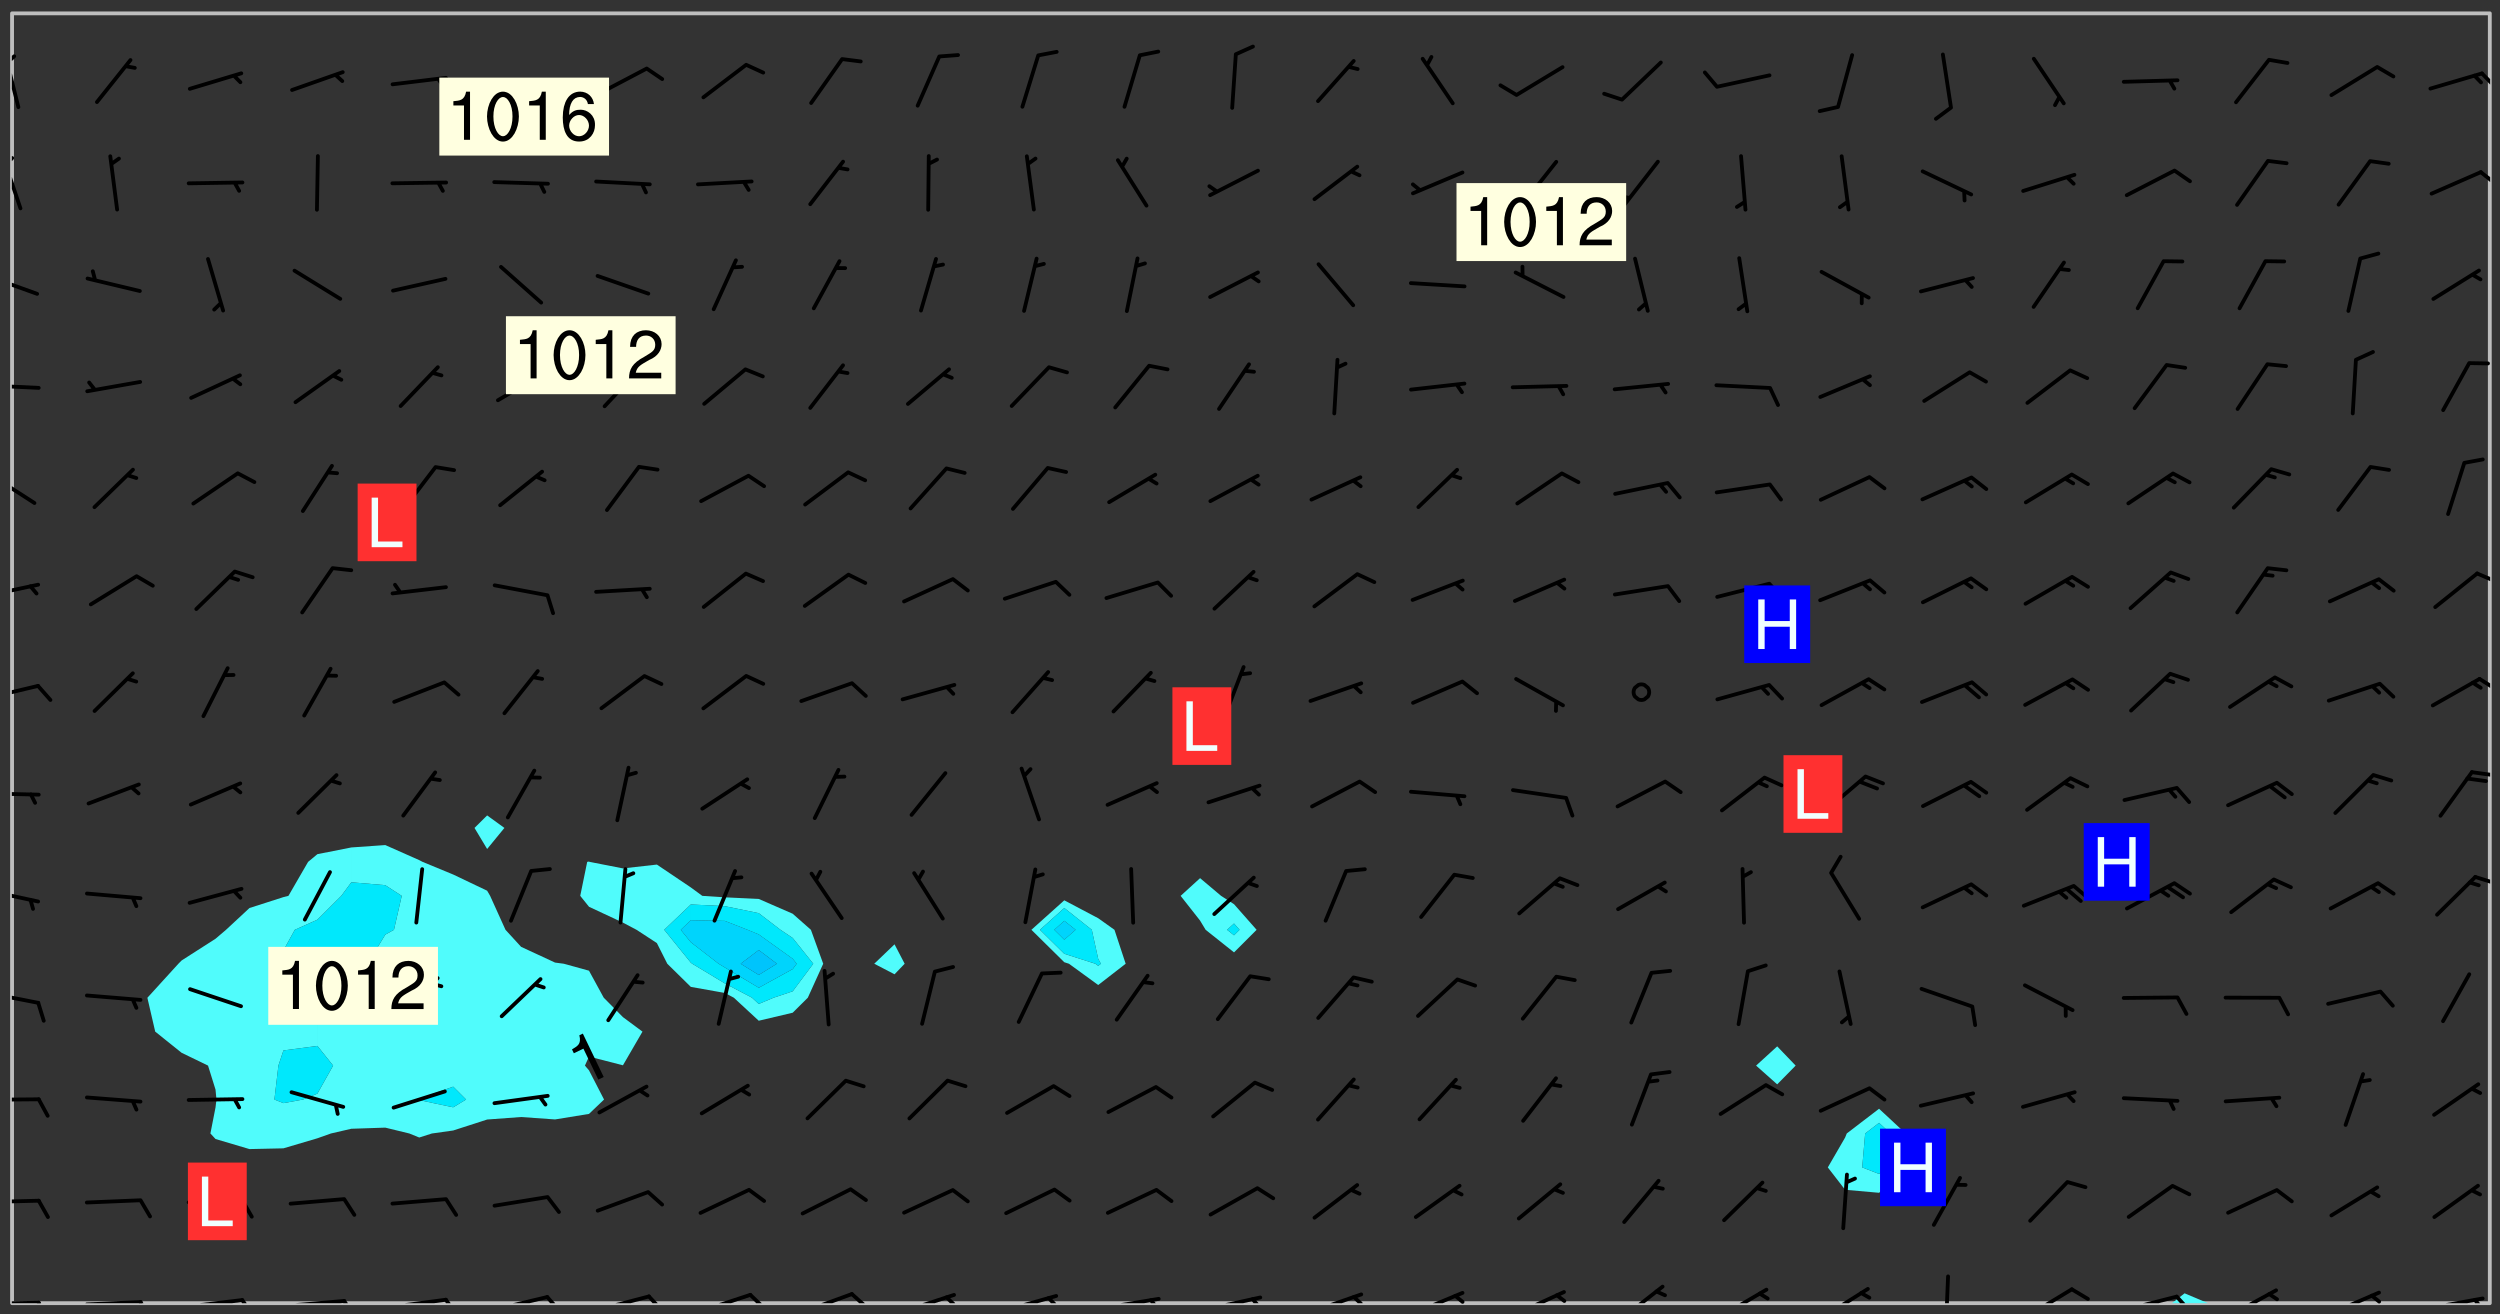 <svg xmlns="http://www.w3.org/2000/svg" role="img" xmlns:xlink="http://www.w3.org/1999/xlink" viewBox="142.45 309.95 326.84 171.84"><rect x="142.45" y="309.95" width="326.84" height="171.84" fill="#333333" stroke="none"/><defs><clipPath id="a"><path d="M144 311.672h1v168.656h-1zm0 0"/></clipPath><clipPath id="b"><path d="M144 311.672h324v168.656H144zm0 0"/></clipPath><clipPath id="c"><path d="M426 479h6v1.328h-6zm0 0"/></clipPath><clipPath id="d"><path d="M467 311.672h1v168.656h-1zm0 0"/></clipPath><clipPath id="e"><path d="M144 480h4v.328h-4zm0 0"/></clipPath><clipPath id="f"><path d="M147 480h2v.328h-2zm0 0"/></clipPath><clipPath id="g"><path d="M153 479h9v1.328h-9zm0 0"/></clipPath><clipPath id="h"><path d="M160 479h3v1.328h-3zm0 0"/></clipPath><clipPath id="i"><path d="M166 479h9v1.328h-9zm0 0"/></clipPath><clipPath id="j"><path d="M173 479h3v1.328h-3zm0 0"/></clipPath><clipPath id="k"><path d="M180 479h8v1.328h-8zm0 0"/></clipPath><clipPath id="l"><path d="M187 479h3v1.328h-3zm0 0"/></clipPath><clipPath id="m"><path d="M193 479h8v1.328h-8zm0 0"/></clipPath><clipPath id="n"><path d="M200 479h3v1.328h-3zm0 0"/></clipPath><clipPath id="o"><path d="M206 479h9v1.328h-9zm0 0"/></clipPath><clipPath id="p"><path d="M213 479h3v1.328h-3zm0 0"/></clipPath><clipPath id="q"><path d="M220 479h8v1.328h-8zm0 0"/></clipPath><clipPath id="r"><path d="M227 479h3v1.328h-3zm0 0"/></clipPath><clipPath id="s"><path d="M233 478h8v2.328h-8zm0 0"/></clipPath><clipPath id="t"><path d="M240 478h3v2.328h-3zm0 0"/></clipPath><clipPath id="u"><path d="M246 478h9v2.328h-9zm0 0"/></clipPath><clipPath id="v"><path d="M253 478h3v2.328h-3zm0 0"/></clipPath><clipPath id="w"><path d="M260 478h8v2.328h-8zm0 0"/></clipPath><clipPath id="x"><path d="M265 479h3v1.328h-3zm0 0"/></clipPath><clipPath id="y"><path d="M273 479h8v1.328h-8zm0 0"/></clipPath><clipPath id="z"><path d="M279 479h2v1.328h-2zm0 0"/></clipPath><clipPath id="A"><path d="M286 479h9v1.328h-9zm0 0"/></clipPath><clipPath id="B"><path d="M292 479h2v1.328h-2zm0 0"/></clipPath><clipPath id="C"><path d="M300 479h8v1.328h-8zm0 0"/></clipPath><clipPath id="D"><path d="M305 479h3v1.328h-3zm0 0"/></clipPath><clipPath id="E"><path d="M313 478h8v2.328h-8zm0 0"/></clipPath><clipPath id="F"><path d="M319 479h2v1.328h-2zm0 0"/></clipPath><clipPath id="G"><path d="M326 478h8v2.328h-8zm0 0"/></clipPath><clipPath id="H"><path d="M332 479h2v1.328h-2zm0 0"/></clipPath><clipPath id="I"><path d="M340 478h8v2.328h-8zm0 0"/></clipPath><clipPath id="J"><path d="M345 479h3v1.328h-3zm0 0"/></clipPath><clipPath id="K"><path d="M354 477h7v3.328h-7zm0 0"/></clipPath><clipPath id="L"><path d="M367 478h7v2.328h-7zm0 0"/></clipPath><clipPath id="M"><path d="M380 478h7v2.328h-7zm0 0"/></clipPath><clipPath id="N"><path d="M396 476h2v4.328h-2zm0 0"/></clipPath><clipPath id="O"><path d="M407 478h7v2.328h-7zm0 0"/></clipPath><clipPath id="P"><path d="M413 478h3v2.328h-3zm0 0"/></clipPath><clipPath id="Q"><path d="M419 479h9v1.328h-9zm0 0"/></clipPath><clipPath id="R"><path d="M426 479h3v1.328h-3zm0 0"/></clipPath><clipPath id="S"><path d="M433 478h8v2.328h-8zm0 0"/></clipPath><clipPath id="T"><path d="M438 478h3v2.328h-3zm0 0"/></clipPath><clipPath id="U"><path d="M446 478h8v2.328h-8zm0 0"/></clipPath><clipPath id="V"><path d="M452 479h2v1.328h-2zm0 0"/></clipPath><clipPath id="W"><path d="M459 479h9v1.328h-9zm0 0"/></clipPath><clipPath id="X"><path d="M465 479h3v1.328h-3zm0 0"/></clipPath><clipPath id="Y"><path d="M144 466h4v2h-4zm0 0"/></clipPath><clipPath id="Z"><path d="M144 453h4v1h-4zm0 0"/></clipPath><clipPath id="aa"><path d="M144 439h4v3h-4zm0 0"/></clipPath><clipPath id="ab"><path d="M144 426h4v3h-4zm0 0"/></clipPath><clipPath id="ac"><path d="M465 424h3v2h-3zm0 0"/></clipPath><clipPath id="ad"><path d="M144 413h4v2h-4zm0 0"/></clipPath><clipPath id="ae"><path d="M465 410h3v2h-3zm0 0"/></clipPath><clipPath id="af"><path d="M144 399h4v3h-4zm0 0"/></clipPath><clipPath id="ag"><path d="M466 398h2v3h-2zm0 0"/></clipPath><clipPath id="ah"><path d="M144 386h4v3h-4zm0 0"/></clipPath><clipPath id="ai"><path d="M466 384h2v3h-2zm0 0"/></clipPath><clipPath id="aj"><path d="M144 371h4v5h-4zm0 0"/></clipPath><clipPath id="ak"><path d="M144 360h4v1h-4zm0 0"/></clipPath><clipPath id="al"><path d="M144 345h4v4h-4zm0 0"/></clipPath><clipPath id="am"><path d="M144 330h2v8h-2zm0 0"/></clipPath><clipPath id="an"><path d="M144 330h1v2h-1zm0 0"/></clipPath><clipPath id="ao"><path d="M466 332h2v3h-2zm0 0"/></clipPath><clipPath id="ap"><path d="M144 316h2v9h-2zm0 0"/></clipPath><clipPath id="aq"><path d="M144 317h1v2h-1zm0 0"/></clipPath><clipPath id="ar"><path d="M466 319h2v3h-2zm0 0"/></clipPath><g id="as" clip-path="url(#clip1)"><path fill="#fff" fill-opacity="0" fill-rule="evenodd" d="M0 0h1000v1000H0zm0 0"/><path fill="#d3d3d3" fill-opacity="0" fill-rule="evenodd" d="M162.152 355.867l-.234.293.059.234.117.172.176.234.293.348.113.059.117-.172.059-.234.176-.176.465-.176h.699l.234.293.289.816.059.176.176.23.352.234.699.699.172.176.234.348.234.41.289.582.41.465.23.234.234.176.117.23.176.293.172 1.164v.234l.059.289.059.117.117.117.348.41.117.172.176.176.176.234.117.172.172.352.059.234.234.406.234-.059-.176.176-.059.93h-.582l-.234-.113-.348.113-.117.117-.059.293-.059.176-.117.172-.465.293-.059.234-.059.113v.645l.059.172v.41l.059.059v.406l.059.406.117.176.059.059.23.641-.059.293v.699l-.059.582v.234l-.059.23-.055.352v1.922l.055.117h.426l-.367.117-.023.352.891 1.168 1.742.539 1.34.359v.539l.09.809.535.715 1.52.27.891-.086.09 1.164.535.18 1.16-.18 2.055-.984 1.16-.363 1.879-.176 1.695-.18-.18.719-1.516.086-1.25.09-.805.27-1.074.809.27.719.535.898-.18.625-.266.809.266 1.078.625.898.805.18 1.25-.18-.266.723.098.504.055.293v.172l.059.293v.406l.176.117.352.117h.406l.293-.176.113-.117.059-.117.117-.23.059-.176.352-.465.23-.176.176-.059.176.059.059.176.117.988.055.469.059.172.117.234.176.059.816.059h.289l.117.234.059.406.059.352v1.105l.117.293.117.348.289.699.176.352.582.754.352.176.172.059.469.234.641.465.348.234.293.176.293.055.23.062.816.348.293.176.113.172.352.352.117.176.523.641v.289l.059.352v.348l.059.352.059.289.117.059.172.059h.176l.582.234.176.117.176.289.176.234.113.234.293.23.117.117v.41l.059.055.289.234.234.117.059.117.117.172.059.117.23.234.059.176.234.059.117.059-.117.113-.059.117v.117l-.117.293-.117.289v.582l.176.117.117.059.059.117.117.117.113.059.176.348.059.352.059.406v.176l-.059.176-.117.699v.172l.117.176.293.293h.406l.176.117.117.172.117.293v.234h-.527l-.23-.234h-.234l-.176.059-.059.699.059.348.117.176.176.41.117.23.289.469.176.055h.523l.234.059.758.641.059.293v.234l.059.059.23.348v.352l-.117.172v.293l.293.289.293.176.172.059.293.176.293.117.582.406.289.234.293.176.219.16.016.012.23.176.641.523.176.234.117.176.176.176.113.172v.641l.117.176.469.117.582.117.234.059.23.113.293.117.113.059.586.352.289.172.176.062.176.055.176.059.699.352.289.176.234.055.289.176.234.117.641.406.293.117.172.059.234.059.41.059.23.059.234.117.059.172-.41.176.469.059.059.293.113.234.176.055.234.059.176.059.406.117.641.234.117.172.059.234v.176l-.059.117-.059.406.234.234.117.059.348.117.641.23.176.117.289.117.176.176.234.465.582 1.105.176.176.348.176.176.117.352.117 1.047.523.234.059.465.113.293.059.465.176.758.582.234.234.348.465.176.176.289.234.816.699.293.176.289.289.293.176.293.289.695.641.176.176.293.234.289.234.469.289.641.582.348.234.234.293.348.348.352.465.934.992.348.406.117.176.234.059.113.117.645.176.23.113.234.059.293.176.23.117.934.699.406.406.234.176.406.176.234.117.816.348.348.234.234.117.293.289.23.117.758.352.352.172.23.059.293.117.234.059.871.176h.816l.469.23.172.059.875.699.465.117.293.059.176.059.23.059.469.059.348.059.352.059.406.059h.293l.172.059v.23l.176.176h.293l.348.059.352.059.699.117h.641l.465-.234.293-.176.172-.117.41-.172.289-.176.934-.465.469-.293.523-.293.465-.172.465-.176 1.051-.465.289-.117.41-.117.289-.117.527-.176 1.516-.699.582-.348.289-.059.293-.059.348-.117.875-.23.352-.117h.113l.234-.059.875-.234.234-.059h.812l.352-.059.816-.117.172-.059.352-.055.293-.059.23-.059.816-.176.176-.059h.348l.234-.059.465-.117.758-.172.234-.059h.348l.41-.117.289-.059 1.285-.059h.289l.41-.059.23-.059h.176l.875-.117h.406l.41-.117h.348l.352-.113.871-.059h1.75l1.047.289.41.117.289.117.352.117.289.117 1.051.172.289.059h.293l.293.059.172.059.41.059.172.059.117.059h.117l.117.059.352.059h.113l.41.066 1.922.395 1.926.395 1.52.449 1.695.719 2.145.805 1.605-.719 1.43-.805 1.16-1.078 1.25-.449 3.035-.719 1.875-.359 2.145-1.348 2.234-1.254 2.5-1.258 1.695-.449 1.785-.18 1.16-.27.625.539 1.34-.27.715-.988.984-1.344.445-.18.805-.359 1.875-.539 1.785-.449 1.25-.27 1.16-.09 1.699-.09 1.961-.27 1.25-.09h.539l.625-.09h.891l2.145-.18 2.41-.18 2.59-.09 1.695.18 1.609.09 1.43.359 1.16.719 1.875.988 1.16 1.527.266.715.629.09.355.898.535.539.535 1.527 1.074.359h.535l-.805.535.09 1.707.715 2.695.891.805.895.988.715 1.258 1.785.539 1.52-.18.355 1.344 1.609-.805.98-.539.27.27.316-.215.219-.145.801.449.449-.359h.355l.535-.27.539-.719.535-.27.625-.988 1.16.449.84.371 1.395.617 1.695-.18h1.605l1.785.09.18-1.707.535-1.344.805.27.492.848.402.406-.09.539v.359l.715.449.711-.27h1.43l.359.988.445 1.258.715 1.344 1.25.629 1.695.629.715-.18.18-.539.98-.09.449.359.086 1.258-.266.629-.535.18v.539l.715.984.266.539.984.988.801 1.078-.266.359-.09.898-.625 2.332-.355 2.066-.09 1.793-.18.719-.09.539v1.438l-.98 1.883-.359 1.707-.535.898-.805 1.168-.266.539 2.055 1.254.086.359-.355.539-.09-.18v.809l.09 1.438-.445.715-1.074.094-.266.715.535.898.805.719 1.16.809 1.34.27.445.359-.355.449-1.789-.09-1.25-.449-.715-.719-.625-.09-.176 3.59-.188 1.309h89.359V311.703h-55.27v49.082l.762.125 3.289.543 2.023 2.836v2.754l2.352.332 2.348.332h4.051l-1.379 4.16-2.023.707-2.023.703-.543.344-2.594 1.617-.188.117-2.023-2.078-.73-2.742-2.672-2.078-1.375-3.5-.066-.082-1.957-2.672 2.75-1.418v-49.082H294.422v91.414l.117.031.133.012.074.074.105.047.09.059.086.059.09.059.297.297.059.09.031.117.027.117.016.137-.031.117-.059.09-.059.086-.043.105-.047.102-.027.121v.145l.176.27.148.148.074.086.074.074.043.105.062.09.059.086.043.105.059.09.047.102.043.105.059.086.117.18.074.074.062.086.059.09.043.105.059.09.059.086.062.09.059.09.043.102.117.18.074.074.059.086.074.074.09.059.105.047h.148l.133-.016.133.016.102-.047.074-.074.047-.102-.016-.133v-.148l-.047-.105-.027-.117-.047-.102-.027-.121-.043-.102-.062-.09-.043-.102-.043-.105-.031-.117-.016-.133-.012-.137.086-.059.059-.086.121-.031.043.105.016.133v.117l.059.102.059.09.09.059.148.148.059.09.043.105-.012.102.086.059.105.047.086.059.09.059.074.074-.117.027-.105.047-.086.059-.074.074-.059.09-.062.086-.027.121-.047.102-.043.105-.031.117-.012.133-.016.133v.148l.027.117.047.105.043.102.059.09.074.074.09.059.074.074.09.059.059.09.043.105.047.102.117.031.133.016h.148l.117-.031.105.043.043.105.047.102.027.121L299.5 410l.027.117.031.121.027.117.105.043.102.047.133-.016.148.148.062.086.074.074.07.074.09.062.105.043.102.043.117.031.137.016.117-.031.074-.074.027-.117-.012-.133-.031-.121-.027-.117.043-.105h.117l.09.062.117.027h.148l.133.016h.148l.133.016.133-.016h.148l.133-.016.133-.012.137.012.117-.027.133-.016.191-.059-.059.176-.016.133-.027.121-.016.133-.059.086-.133.016-.105.047-.105.043-.117.031-.117.027-.266.031h-.148l-.133.016-.074.074.059.086.148.148.117.18.074.07.09.062.09.059.086.059.09.059.102.043.105.062.105.043.086.059.105.047.102.043.18.117.059.09-.043.102-.047.105.016.133.223.223.059.09.043.102.031.121.043.102.016.133.031.117.012.137.031.117.148.148.102.043.105.043.117.031.133.016.137.016h.117l.117-.031.09-.059.043-.105.047-.102.043-.105.031-.117.012-.133v-.148l-.012-.133-.016-.133-.031-.117-.043-.105-.047-.105-.043-.102-.043-.105-.016-.133.016-.133.027-.117.031-.117.027-.121.047-.102.09-.059.086-.062.074-.074.09-.059.223-.223.059-.086.074-.074.117-.18.059-.086v-.148l-.074-.074-.102-.047-.105-.043-.102-.043-.059-.09-.047-.105-.027-.117.09-.059.117-.031.102-.043.18-.117.148-.148.012-.133-.012-.105-.09-.059-.133.016h-.148l-.133.016-.133-.016-.121-.031-.086-.059-.074-.074-.059-.09-.062-.086-.117-.18-.059-.086.031-.121.086-.059.121-.031.059-.086v-.121l-.031-.117-.059-.09-.059-.086-.047-.105-.027-.117-.016-.133.059-.09.074-.074.09-.059.117-.18.074-.074.059-.086.148-.148.121-.031.133-.016.133.016.074.074.043.105.016.133-.031.117-.117.031-.133.012-.148.148-.043.105-.047.102-.027.121-.031.117v.148l.031.117.043.105.059.09.074.07.074.074.117.031.121.027.117-.027.133-.016h.117l.09.059.074.074.047.105.059.086.102.047.133.016.105.043.086.059-.012.105-.074.074-.18.117-.059.09-.09.059-.07.074-.074.074-.062.09-.027.117-.016.133.016.133-.016.133v.148l.016.133.027.117.031.121.074.074.09.059.086.059.09.059.117.031v.086l-.102.047-.09.059-.266.031-.117.027h-.148l-.105.043-.102.047-.059.09-.062.234-.012.133-.031.121-.016.133v.293l-.012.133.012.137.016.133.133.016.133.012.121.031.086.059.074.074.047.105.043.102.016.133v.445l-.016.133v.445l.031.266.027.117.016.133.031.117.086.211.031.266v.148l-.031.117-.027.117-.031.121-.027.117-.031.117-.031.121-.012.133-.016.133.09.059.117-.031.102.016.047.105-.031.266v.441l-.043.105-.047.105-.043.102-.043.105-.059.086-.031.121-.043.117-.031.117-.016.133.016.133.059.09.105.047.086.059.059.086-.012.137-.031.117-.043.102v.445l-.016.133v.148l-.031.117-.043.105-.027.117-.047.105-.043.102-.031.121-.027.117-.031.133-.031.117-.027.117-.043.105-.031.117-.031.121-.012.133-.016.133v.297l.027.117v.148l.047.398.027.117.059.09.121.031h.148l.133-.016.059.09v.117l-.059.09-.09.059-.102.043-.105.047-.09.059-.086.059-.137.016-.117-.031-.133-.016-.102.047-.062.086-.012.137-.016.133-.031.117-.027.117-.016.133-.031.121v.297l.016.133.031.117v.148l.012.133v.148l-.027.117-.047.102-.027.121-.031.117-.059.09-.074.074-.102.043-.105.047-.117.027-.121.031-.102-.047.059-.086.105-.047.027-.117.031-.117.027-.121.031-.117v-.148l.016-.133-.031-.117-.043-.105-.105.016-.074.074-.102.043-.09.062-.074.074-.043.102-.016.133-.031.117L304.25 426l-.031.117-.027.117-.031.121-.027.117-.031.117-.043.105-.09.059h-.09l-.117-.031-.031-.086.016-.137-.031-.117v-.148l-.012-.133v-.148l-.062-.234-.027-.121-.043-.102-.047-.105-.059-.086-.059-.09-.043-.105-.062-.086-.148-.148-.07-.074-.105-.047-.105-.043-.102-.043-.297-.297-.09-.074-.086-.059-.105-.043-.09-.062-.086-.059-.105-.043-.09-.059-.086-.062-.074-.07-.105-.047-.086-.059-.105-.043-.09-.062-.102-.043-.105-.043-.086-.059-.105-.047-.105-.043-.102-.047-.09-.059-.102-.043-.105-.043-.09-.062-.117-.027-.133-.016-.133.016H299.75l-.133.016-.117-.031-.09-.059-.074-.074-.09-.059-.102-.047h-.148l-.121-.027-.102-.043-.074-.074-.117-.18-.09-.059-.102-.043-.09-.062-.105-.043-.09-.059-.086-.059-.105-.047-.059-.086-.059-.09-.043-.105-.047-.102-.074-.074-.086-.059-.074-.074-.09-.059-.223-.223-.043-.105-.031-.266.105-.043h.145l.105.043.074.074.09.059.086.059.105.047.09.059.148.148.07.074.148.148.062.086.074.074.086.059.074.074.09.062.09.059.086.059.27.176.102.047.105.043.102.043.047-.074.059-.086.074-.074.07-.074.105.043.074.074.059.09.043.102.047.105.043.105.121.027.117-.027.074-.09.043-.105.059-.09.074-.074.105-.043.117-.027.133.012.09.059.148.148.059.09.043.105.047.102.043.105.043.102.105.047.105.043.133.016.086-.059.059-.09.074-.074.105-.043.117.027.105.047.102.043.105.043.102.047.18.117v.117l-.016.133.016.133.016.137.059.086.102.047.121.027.117.031h.148l.117-.031.059-.09.18-.117.059-.09.074-.074.059-.086.117-.18.18-.117.117.031.09.059.043.074-.016.133v.117l.09.059h.148l.133-.016.133-.012.266-.031.105-.043.117-.031.121-.027.074-.074.07-.074.062-.09-.016-.105-.047-.102-.102-.043-.105-.016-.117.027-.266.031h-.148l-.074-.074-.09-.059-.117-.031-.117-.027-.133-.016h-.148l-.133.016h-.297l-.105-.047-.148-.148-.043-.102-.059-.09.223-.223.086-.059.105-.043.117-.031.133-.016.133.016.137.016.102.043.133-.012.09-.062.102-.043.062-.09-.047-.102-.09-.059-.117-.031-.102-.043-.059-.09-.062-.09v-.117l.016-.133.105-.047.074-.07v-.121l-.09-.059-.031-.117.09-.059.074-.074.043-.105.059-.09.047-.102.016-.133v-.148l-.047-.105-.043-.102-.09-.059-.133-.016-.102-.043-.137-.016-.117-.031h-.445l-.133-.016-.133-.012-.133-.016-.117-.031h-.148l-.133-.016-.133-.012-.266-.031-.121-.043-.086-.059-.074-.074v-.148l.012-.133.105-.047.102-.043.133-.016h.152l.133-.016h.293l.121.031.102.043.09.059.234.062.121-.047.09-.059.102-.043.133-.016.105.043.102.047.133.012.121-.027h.145l.121-.031.117-.027.105-.047.074-.074.086-.059.148-.148.059-.086.047-.105.027-.117.016-.105-.102-.043-.09-.059-.117-.031-.105-.043-.09-.062-.074-.086-.074-.074-.102-.043-.105-.047-.102-.043-.059-.09-.047-.102-.086-.211-.062-.086-.059-.09-.074-.074-.086-.059h-.27l-.117.031-.09.059-.102.043-.133.016-.105-.016-.027-.117-.062-.09-.117-.031-.102-.043-.148-.148-.031-.117-.016-.105.074-.074.18-.117.117-.027.117-.031.137.016.102.043.105.043.102.047.105.043.117.031.133.016.117.027.133.016.105-.016.09-.059-.074-.074-.105-.043-.074-.074-.074-.09-.148-.148-.086-.059-.09-.059-.074-.074-.09-.059-.102-.047-.121-.027-.102-.047-.105-.043-.117-.031-.102-.043-.121-.031h-.148l-.117.031-.105.043-.086.062-.18.117-.086.059-.09.059-.105.047-.086.059-.105.043-.102.043-.105.047-.074.074-.059.09-.059.086-.047.105-.059.086-.074.074-.133-.012-.117-.031h-.117l-.074.074-.09.059-.074.074-.09.059-.086.059-.105.047-.102.043-.137.016-.102-.043-.148-.148-.105-.047h-.086l-.105.047-.102.043-.121.031-.117-.031-.074-.074v-.117l.031-.121.074-.07.059-.09.074-.074.117-.031.105-.043h.293l.133-.016.137-.016.102-.043.09-.059.102-.047.09-.059.133-.012.09.059.133.012.09-.059.086-.059.105-.043.09-.059.086-.062.09-.059.148-.148.059-.086.059-.09.105-.043.133-.016.117.027.121.031.059-.059.059-.09.031-.266.027-.117.105.012.133.016.102-.043.09-.059.059-.09.074-.074.059-.09.047-.102.012-.133-.012-.133-.047-.105-.148-.148-.059-.09-.059-.086-.043-.105v-.445l.016-.133v-.148l.012-.133-.059-.059-.09.059-.102-.043-.18-.117-.086-.059-.062-.09-.059-.09-.074-.074-.086-.059-.121.031-.102.012-.105.047-.086.059-.105.043-.148.148-.09.059-.086.059-.09.062-.105.043-.133.016v-.121l.105-.043.117-.031.074-.07.043-.105v-.148l-.027-.117-.148-.148-.133-.016h-.148l-.117.031-.105.043-.102.043-.09.062-.117.027-.074-.074.012-.133-.043-.102-.043-.105-.09-.059-.117.027-.121.031-.117.031-.102.043-.121.031-.102.043-.105.043-.09.059-.102.016v-.117l.016-.133-.059-.09-.074.043-.148.148-.059.09-.074.074-.047.105-.043.102-.074.074-.059.09-.074.074-.059.086-.074.074-.09.062-.074.07-.074.074-.102.016-.133.016-.105-.043v-.121l.148-.148.043-.102.059-.09.047-.102.043-.105.059-.09.031-.117.043-.102.031-.121.027-.117.047-.105.043-.102.043-.105.074-.07.09-.062.09-.059.102-.043h.297l.266-.031.105-.043-.074-.074-.117-.031-.105-.043-.09-.059-.102-.047-.09-.059-.102-.043-.105-.043-.09-.062-.086-.059-.105-.043-.102-.043-.121-.031-.117-.031-.102-.043L297.5 410.25l-.102-.043-.09-.059-.043-.105-.016-.133.102-.043.133-.016.137.016.133-.016.102-.043.059-.09.016-.105-.09-.059-.074-.074-.102-.043-.09-.059-.148-.148-.043-.105-.016-.133v-.293l-.059-.09-.09-.059-.074-.074-.043-.105-.031-.117-.059-.09-.074-.074-.117-.027-.074-.074-.09-.059-.09-.062-.086-.059-.074-.074-.059-.086-.047-.105-.086-.059-.148-.148-.195-.059-.133.016-.102.043-.074.074-.047.102-.043.105-.059.09-.059.086-.297.297-.09.059h-.086l-.062-.086-.043-.105.031-.117.059-.09.027-.117-.012-.133-.09-.062-.105.047-.117.027-.117.031-.27.176-.102.047-.117.027-.105.047-.09.059-.102.043-.059-.086-.047-.105.016-.133.047-.105.07-.074.074-.07.059-.09v-.148l-.043-.105h-.238l-.102.047-.031.117-.027.117-.031.121-.074.043-.133.016-.074-.047-.043-.102-.043-.105-.047-.102-.043-.105-.121.031-.102.043-.133.016-.117.031-.105.043-.09.059-.102.047-.121.027-.133.016-.102-.043-.059-.09-.047-.105-.043-.102-.043-.105v-.117l.059-.09.086-.059.18-.117.102-.047.105-.043.105-.059.102-.043.09-.062.102-.043.105-.059.102-.047.09-.059.105-.043.102-.043.09-.062.102-.043.137-.016.117.031.102.043.121.031.102.043.105.047.102.043.105.043.102.047.105.043.102.043.105.047.086.059.105.043.117.031.105.043.102.047.09.059.105.043.102.043.105.047.117.027.102.047.121.027h.148l.086-.059.016-.102.059-.09-.027-.117-.074-.074-.117-.18-.074-.074-.09-.074-.18-.117-.086-.059-.105-.043-.102-.047-.27-.176-.059-.09-.074-.074-.059-.09-.043-.102-.031-.117-.016-.137v-.562l-.012-.133-.016-.133-.031-.117-.016-.133-.012-.133-.031-.121-.223-.223-.059-.086-.016-.105.031-.117.133-.016v-91.414H172.992v1.453l-.059.234-.352 1.051-.172.523-.117.348-.176.41-.117.172-.234.293-.23.059h-.352l-.117.059-.23.406v.293l.117.176.23.23.117.234.641.758.293.465.176.234.23.352.234.348.641.816.176.465.172.41.117.695.176.469.117 1.398.059.465v.875l.117 1.047v4.781l-.059.465-.352 1.281-.176.523-.113.41-.352.93L172.934 336l-.234.582-.117.176-.172.348-.176.406-.352.816-.059.293-.113.293-.117.289-.059.176-.117.875-.059.406-.059.117-.059.176-.059.172-.23.527-.117.172v.234l-.117.234-.059.172-.176.586v.289l-.059.176v.293l-.059.113-.059.527v.172l-.055.234v2.621l-.176.816-.117.176-.176.234-.117.172-.113.234-.586.934-.23.289-.293.465-.176.234-.289.352-.352.699-.113.23-.176.41-.176.23-.406.527-.816.699-.293.172-.289.234-.176.117-.176.176-.523.406-.527.176-.172.176-.234.055-.641.176h-.758m12.211 31.023l-1.074.449.359.895 1.25-.715.445-.539-.98-.09"/><path fill="#d3d3d3" fill-opacity="0" fill-rule="evenodd" d="M201.508 416.598h-.895l.449.629.98.359.805-.09.445-.988-.176.09-.715-.355-.895.355m154.621 59.07l-.059-.523v-.293l.113-.293.059-.23.469-.469h.113l.117-.113.117-.059h.176l.234-.059h.348l.234.059.117.059.23.172.059.176.117.582v.293l-.117.176-.172.289-.176.176-.527.523-.23.234-.117.059h-.176l-.117-.059-.406-.293-.176-.117-.117-.059-.059-.113-.055-.117m6.641-10.957l-.059-.172v-1.109l.059-.172.176-.059.172-.059h.176l.234-.059.117.059.059.699-.059.172-.117.176-.117.059-.234.523-.113.059h-.234l-.059-.117m9.613-14.391l-.117-.176v-.699l.293-.875.117-.172.176-.352.113-.23.117-.293.352-.758.117-.23.172-.234h.176l.117-.059h.641l.117.059.234.234.172.113.352.293.117.117.113.176v.113l.117.059.117.117v.699l-.059.176v.23l-.059.176-.348 1.051-.117.23-.117.234-.117.059-.23.234-.641.289h-.875l-.41-.117-.641-.465"/><path fill="none" stroke="#bebebe" stroke-linecap="round" stroke-linejoin="round" stroke-miterlimit="10" stroke-width=".5" d="M467.957 311.695H144.027v168.625h323.93v-168.625"/><g clip-path="url(#a)"><path fill="#fff" fill-opacity="0" fill-rule="evenodd" d="M144 475.891v4.438h.004H144V311.672h.004H144v164.219"/></g><g clip-path="url(#b)"><path fill="#fff" fill-opacity="0" fill-rule="evenodd" d="M144.004 480.328V311.672h48.816v108.758l-4.438.312-4.438.879-1.215 1.008-2.57 4.441-.652.164-4.441 1.426L172 431.508l-1.371 1.168-4.438 2.844-.422.426-4.016 4.41-.031.027.031.168.988 4.27 3.449 2.766 3.457 1.676.98 3.141.121 1.297-.121 1.027-.668 3.41.668.723 4.438 1.316 4.441-.098 4.438-1.312 1.77-.629 2.668-.617 4.438-.148 3.145.766 1.297.527 1.652-.527 2.785-.391 4.438-1.434 4.438-.328 4.441.316 4.438-.723 1.969-1.879-1.969-3.816-.531-.621.531-1.18 4.438 1.141 2.555-4.402-2.555-1.895-2.512-2.543-1.926-3.527-3.293-.91-1.145-.152-4.441-2.059-2.039-2.227-2.008-4.438-.391-.672-4.438-2.117-3.996-1.652-.441-.23-4.441-1.969V311.672h13.316v104.883l-1.652 1.637 1.652 2.754 2.258-2.754-2.258-1.637V311.672h13.316v110.914l-.234.043-.91 4.441 1.145 1.426 4.438 2.074 1.781.938 2.656 1.734 1.363 2.703 3.074 3.023 4.441.793 1.18.621 3.258 3.012 4.438-1.047 1.98-1.965 2.012-4.438-1.609-4.438-2.383-2.102-4.438-1.934-4.438-.211-2.941-.191-1.5-1.102-4.438-2.988-4.438.5-4.355-.852-.082-.043V311.672h39.945v121.734l-2.652 2.539 2.652 1.379 1.324-1.379-1.324-2.539V311.672h22.191v115.98l-4.297 3.855 4.297 4.238.613.199 3.824 2.781 3.59-2.781-1.465-4.438-2.125-1.512-4.438-2.344V311.672h17.754V424.754l-2.543 2.316 2.543 3.234.727 1.203 3.711 2.953 2.953-2.953-2.953-3.348-1.691-1.09-2.746-2.316V311.672h75.449V446.746l-2.758 2.516 2.758 2.453 2.414-2.453-2.414-2.516V311.672h13.316v143.23l-4.223 3.234-.215.535-2.262 3.902 2.262 2.922 4.438.395 3.969-3.316-.492-4.438-3.477-3.234V311.672h79.887v168.656h-36.867l-3.074-1.297-1.656 1.297H144.004"/></g><path fill="#50fcfc" fill-rule="evenodd" d="M161.754 440.551l-.031-.168.031-.027 4.016-4.41.422-.426 4.438-2.844L172 431.508l3.066-2.848 4.441-1.426.652-.164 2.57-4.441 1.215-1.008 4.438-.879v4.555l-1.312 1.773-3.125 3.113-2.953 1.324-1.484 2.684-1.48 1.754 1.48 2.238 2.418 2.199 2.02 1.363v4.941l-4.438.59-.66 1.984-.523 4.438 1.184.469 2.559-.469 1.879-.777L186 449.262l-2.055-2.574v-4.941l1.031-1.363 3.406-2.031 2.117-2.406 2.32-3.805 1.137-.633 1.016-4.438-2.152-1.395-4.438-.379v-4.555l4.438-.312 4.441 1.969.441.23 3.996 1.652v27.734l-4.438 1.57-.59.113.59.078 4.438.938 1.688-1.016-1.688-1.684v-27.734l4.438 2.117.391.672 2.008 4.438 2.039 2.227 4.441 2.059 1.145.152 3.293.91 1.926 3.527 2.512 2.543 2.555 1.895-2.555 4.402-4.438-1.141-.531 1.18.531.621 1.969 3.816-1.969 1.879-4.438.723-4.441-.316-4.438.328-4.438 1.434-2.785.391-1.652.527-1.297-.527-3.145-.766-4.438.148-2.668.617-1.77.629-4.438 1.312-4.441.098-4.438-1.316-.668-.723.668-3.41.121-1.027-.121-1.297-.98-3.141-3.457-1.676-3.449-2.766-.988-4.27"/><path fill="#00e8fc" fill-rule="evenodd" d="M179.508 438.184l-1.48-2.238 1.48-1.754 1.484-2.684 2.953-1.324 3.125-3.113 1.312-1.773 4.438.379 2.152 1.395-1.016 4.438-1.137.633-2.32 3.805-2.117 2.406-3.406 2.031-1.031 1.363-2.02-1.363-2.418-2.199m0 15.984l-1.184-.469.523-4.438.66-1.984 4.438-.59L186 449.262l-2.055 3.66-1.879.777-2.559.469m17.754-.391l-.59-.078.59-.113 4.438-1.57 1.688 1.684-1.688 1.016-4.438-.938"/><path fill="#50fcfc" fill-rule="evenodd" d="M206.137 420.945l-1.652-2.754 1.652-1.637 2.258 1.637-2.258 2.754m13.316 7.551l-1.145-1.426.91-4.441.234-.043.082.043 4.355.852 4.438-.5 4.438 2.988v2.227l-3.477 3.312 3.477 4.297.184.141 4.258 2.566 3.551 1.871.887.82 1.953-.82 2.484-.832 2.691-3.605-2.691-3.371-1.594-1.066-2.844-2.176-4.438-.914-4.441-.223v-2.227l1.5 1.102 2.941.191 4.438.211 4.438 1.934 2.383 2.102 1.609 4.438-2.012 4.438-1.98 1.965-4.438 1.047-3.258-3.012-1.18-.621-4.441-.793-3.074-3.023-1.363-2.703-2.656-1.734-1.781-.938-4.438-2.074"/><path fill="#00e8fc" fill-rule="evenodd" d="M232.766 435.805l-3.477-4.297 3.477-3.312v2.059l-1.316 1.254 1.316 1.625 3.633 2.812.809.484 4.438 2.656 4.438-2.441.52-.699-.52-.652-4.438-3.18-1.465-.605-2.973-1.164-4.441-.09v-2.059l4.441.223 4.438.914 2.844 2.176 1.594 1.066 2.691 3.371-2.691 3.605-2.484.832-1.953.82-.887-.82-3.551-1.871-4.258-2.566-.184-.141"/><path fill="#00d4fc" fill-rule="evenodd" d="M232.766 433.133l-1.316-1.625 1.316-1.254 4.441.09 2.973 1.164 1.465.605v2.043l-2.367 1.789 2.367 1.465 2.375-1.465-2.375-1.789v-2.043l4.438 3.18.52.652-.52.699-4.438 2.441-4.438-2.656-.809-.484-3.633-2.812"/><path fill="#00c4fc" fill-rule="evenodd" d="M241.645 437.41l-2.367-1.465 2.367-1.789 2.375 1.789-2.375 1.465"/><path fill="#50fcfc" fill-rule="evenodd" d="M259.398 437.324l-2.652-1.379 2.652-2.539 1.324 2.539-1.324 1.379m22.191-1.578l-4.297-4.238 4.297-3.855v1.004l-3.176 2.852 3.176 3.133 4.062 1.305.375.273.352-.273-.352-.629-.84-3.809-3.598-2.852v-1.004l4.438 2.344 2.125 1.512 1.465 4.438-3.59 2.781-3.824-2.781-.613-.199"/><path fill="#00e8fc" fill-rule="evenodd" d="M281.59 434.641l-3.176-3.133 3.176-2.852v1.676l-1.309 1.176 1.309 1.293 1.48-1.293-1.48-1.176v-1.676l3.598 2.852.84 3.809.352.629-.352.273-.375-.273-4.062-1.305"/><path fill="#00d4fc" fill-rule="evenodd" d="M281.59 432.801l-1.309-1.293 1.309-1.176 1.48 1.176-1.48 1.293"/><path fill="#50fcfc" fill-rule="evenodd" d="M299.344 430.305l-2.543-3.234 2.543-2.316 2.746 2.316 1.691 1.09v2.523l-.91.824.91.723.723-.723-.723-.824v-2.523l2.953 3.348-2.953 2.953-3.711-2.953-.727-1.203"/><path fill="#00e8fc" fill-rule="evenodd" d="M303.781 432.23l-.91-.723.91-.824.723.824-.723.723"/><path fill="#50fcfc" fill-rule="evenodd" d="M374.793 451.715l-2.758-2.453 2.758-2.516 2.414 2.516-2.414 2.453m8.879 13.781l-2.262-2.922 2.262-3.902.215-.535 4.223-3.234v1.844l-1.816 1.391-.387 4.438 2.203.852 1.02-.852.477-4.438-1.496-1.391v-1.844l3.477 3.234.492 4.438-3.969 3.316-4.438-.395"/><path fill="#00e8fc" fill-rule="evenodd" d="M388.109 463.426l-2.203-.852.387-4.438 1.816-1.391 1.496 1.391-.477 4.438-1.02.852"/><g clip-path="url(#c)"><path fill="#50fcfc" fill-rule="evenodd" d="M426.398 480.328l1.656-1.297 3.074 1.297h-4.73"/></g><g clip-path="url(#d)"><path fill="#fff" fill-opacity="0" fill-rule="evenodd" d="M467.996 480.328H468V311.672h-.004H468v168.656h-.004"/></g><path fill="#fff" fill-opacity="0" fill-rule="evenodd" d="M218.559 454.141l5.266-2.531-4.316-8.977-5.266 2.531 4.316 8.977"/><path fill-rule="evenodd" d="M218.191 445.297l.457-.219 2.73 5.672-.711.34-1.945-4.043-1.25.602-.242-.504.477-.301.203-.156.168-.18.121-.215.066-.266v-.328l-.074-.402"/><g clip-path="url(#e)"><path fill="none" stroke="#000" stroke-linecap="round" stroke-linejoin="round" stroke-miterlimit="10" stroke-width=".5" d="M147.512 480.262l-7.023.133"/></g><g clip-path="url(#f)"><path fill="none" stroke="#000" stroke-linecap="round" stroke-linejoin="round" stroke-miterlimit="10" stroke-width=".5" d="M147.512 480.262l1.191 2.145"/></g><g clip-path="url(#g)"><path fill="none" stroke="#000" stroke-linecap="round" stroke-linejoin="round" stroke-miterlimit="10" stroke-width=".5" d="M160.824 480.176l-7.02.305"/></g><g clip-path="url(#h)"><path fill="none" stroke="#000" stroke-linecap="round" stroke-linejoin="round" stroke-miterlimit="10" stroke-width=".5" d="M160.824 480.176l1.246 2.113"/></g><g clip-path="url(#i)"><path fill="none" stroke="#000" stroke-linecap="round" stroke-linejoin="round" stroke-miterlimit="10" stroke-width=".5" d="M174.117 479.914l-6.977.832"/></g><g clip-path="url(#j)"><path fill="none" stroke="#000" stroke-linecap="round" stroke-linejoin="round" stroke-miterlimit="10" stroke-width=".5" d="M174.117 479.914l1.402 2.016"/></g><g clip-path="url(#k)"><path fill="none" stroke="#000" stroke-linecap="round" stroke-linejoin="round" stroke-miterlimit="10" stroke-width=".5" d="M187.445 480.031l-7 .598"/></g><g clip-path="url(#l)"><path fill="none" stroke="#000" stroke-linecap="round" stroke-linejoin="round" stroke-miterlimit="10" stroke-width=".5" d="M187.445 480.031l1.332 2.059"/></g><g clip-path="url(#m)"><path fill="none" stroke="#000" stroke-linecap="round" stroke-linejoin="round" stroke-miterlimit="10" stroke-width=".5" d="M200.742 479.871l-6.965.914"/></g><g clip-path="url(#n)"><path fill="none" stroke="#000" stroke-linecap="round" stroke-linejoin="round" stroke-miterlimit="10" stroke-width=".5" d="M200.742 479.871l1.426 2"/></g><g clip-path="url(#o)"><path fill="none" stroke="#000" stroke-linecap="round" stroke-linejoin="round" stroke-miterlimit="10" stroke-width=".5" d="M213.996 479.52l-6.84 1.617"/></g><g clip-path="url(#p)"><path fill="none" stroke="#000" stroke-linecap="round" stroke-linejoin="round" stroke-miterlimit="10" stroke-width=".5" d="M213.996 479.52l1.617 1.844"/></g><g clip-path="url(#q)"><path fill="none" stroke="#000" stroke-linecap="round" stroke-linejoin="round" stroke-miterlimit="10" stroke-width=".5" d="M227.289 479.441l-6.797 1.773"/></g><g clip-path="url(#r)"><path fill="none" stroke="#000" stroke-linecap="round" stroke-linejoin="round" stroke-miterlimit="10" stroke-width=".5" d="M227.289 479.441l1.664 1.805"/></g><g clip-path="url(#s)"><path fill="none" stroke="#000" stroke-linecap="round" stroke-linejoin="round" stroke-miterlimit="10" stroke-width=".5" d="M240.543 479.234l-6.676 2.191"/></g><g clip-path="url(#t)"><path fill="none" stroke="#000" stroke-linecap="round" stroke-linejoin="round" stroke-miterlimit="10" stroke-width=".5" d="M240.543 479.234l1.77 1.699"/></g><g clip-path="url(#u)"><path fill="none" stroke="#000" stroke-linecap="round" stroke-linejoin="round" stroke-miterlimit="10" stroke-width=".5" d="M253.82 479.129l-6.602 2.402"/></g><g clip-path="url(#v)"><path fill="none" stroke="#000" stroke-linecap="round" stroke-linejoin="round" stroke-miterlimit="10" stroke-width=".5" d="M253.82 479.129l1.824 1.641"/></g><g clip-path="url(#w)"><path fill="none" stroke="#000" stroke-linecap="round" stroke-linejoin="round" stroke-miterlimit="10" stroke-width=".5" d="M267.176 479.242l-6.68 2.176"/></g><g clip-path="url(#x)"><path fill="none" stroke="#000" stroke-linecap="round" stroke-linejoin="round" stroke-miterlimit="10" stroke-width=".5" d="M266.203 479.559l.883.852"/></g><g clip-path="url(#y)"><path fill="none" stroke="#000" stroke-linecap="round" stroke-linejoin="round" stroke-miterlimit="10" stroke-width=".5" d="M280.531 479.379l-6.762 1.902"/></g><g clip-path="url(#z)"><path fill="none" stroke="#000" stroke-linecap="round" stroke-linejoin="round" stroke-miterlimit="10" stroke-width=".5" d="M279.551 479.656l.848.887"/></g><g clip-path="url(#A)"><path fill="none" stroke="#000" stroke-linecap="round" stroke-linejoin="round" stroke-miterlimit="10" stroke-width=".5" d="M293.934 479.758L287 480.898"/></g><g clip-path="url(#B)"><path fill="none" stroke="#000" stroke-linecap="round" stroke-linejoin="round" stroke-miterlimit="10" stroke-width=".5" d="M292.926 479.926l.742.977"/></g><g clip-path="url(#C)"><path fill="none" stroke="#000" stroke-linecap="round" stroke-linejoin="round" stroke-miterlimit="10" stroke-width=".5" d="M307.211 479.578l-6.863 1.504"/></g><g clip-path="url(#D)"><path fill="none" stroke="#000" stroke-linecap="round" stroke-linejoin="round" stroke-miterlimit="10" stroke-width=".5" d="M306.215 479.797l.793.934"/></g><g clip-path="url(#E)"><path fill="none" stroke="#000" stroke-linecap="round" stroke-linejoin="round" stroke-miterlimit="10" stroke-width=".5" d="M320.414 479.176l-6.637 2.305"/></g><g clip-path="url(#F)"><path fill="none" stroke="#000" stroke-linecap="round" stroke-linejoin="round" stroke-miterlimit="10" stroke-width=".5" d="M319.449 479.512l.898.836"/></g><g clip-path="url(#G)"><path fill="none" stroke="#000" stroke-linecap="round" stroke-linejoin="round" stroke-miterlimit="10" stroke-width=".5" d="M333.652 478.977l-6.484 2.703"/></g><g clip-path="url(#H)"><path fill="none" stroke="#000" stroke-linecap="round" stroke-linejoin="round" stroke-miterlimit="10" stroke-width=".5" d="M332.711 479.371l.949.777"/></g><g clip-path="url(#I)"><path fill="none" stroke="#000" stroke-linecap="round" stroke-linejoin="round" stroke-miterlimit="10" stroke-width=".5" d="M346.918 478.863l-6.387 2.93"/></g><g clip-path="url(#J)"><path fill="none" stroke="#000" stroke-linecap="round" stroke-linejoin="round" stroke-miterlimit="10" stroke-width=".5" d="M345.992 479.289l.973.746"/></g><g clip-path="url(#K)"><path fill="none" stroke="#000" stroke-linecap="round" stroke-linejoin="round" stroke-miterlimit="10" stroke-width=".5" d="M359.809 478.16l-5.535 4.336"/></g><path fill="none" stroke="#000" stroke-linecap="round" stroke-linejoin="round" stroke-miterlimit="10" stroke-width=".5" d="M359.004 478.793l1.121.496"/><g clip-path="url(#L)"><path fill="none" stroke="#000" stroke-linecap="round" stroke-linejoin="round" stroke-miterlimit="10" stroke-width=".5" d="M373.387 478.555l-6.062 3.547"/></g><path fill="none" stroke="#000" stroke-linecap="round" stroke-linejoin="round" stroke-miterlimit="10" stroke-width=".5" d="M372.508 479.07l1.043.645"/><g clip-path="url(#M)"><path fill="none" stroke="#000" stroke-linecap="round" stroke-linejoin="round" stroke-miterlimit="10" stroke-width=".5" d="M386.645 478.457l-5.945 3.746"/></g><path fill="none" stroke="#000" stroke-linecap="round" stroke-linejoin="round" stroke-miterlimit="10" stroke-width=".5" d="M385.777 479l1.066.609"/><g clip-path="url(#N)"><path fill="none" stroke="#000" stroke-linecap="round" stroke-linejoin="round" stroke-miterlimit="10" stroke-width=".5" d="M397.133 476.82l-.293 7.02"/></g><g clip-path="url(#O)"><path fill="none" stroke="#000" stroke-linecap="round" stroke-linejoin="round" stroke-miterlimit="10" stroke-width=".5" d="M413.309 478.508l-6.012 3.641"/></g><g clip-path="url(#P)"><path fill="none" stroke="#000" stroke-linecap="round" stroke-linejoin="round" stroke-miterlimit="10" stroke-width=".5" d="M413.309 478.508l2.105 1.258"/></g><g clip-path="url(#Q)"><path fill="none" stroke="#000" stroke-linecap="round" stroke-linejoin="round" stroke-miterlimit="10" stroke-width=".5" d="M427.023 479.465l-6.812 1.727"/></g><g clip-path="url(#R)"><path fill="none" stroke="#000" stroke-linecap="round" stroke-linejoin="round" stroke-miterlimit="10" stroke-width=".5" d="M427.023 479.465l1.648 1.816"/></g><g clip-path="url(#S)"><path fill="none" stroke="#000" stroke-linecap="round" stroke-linejoin="round" stroke-miterlimit="10" stroke-width=".5" d="M440.016 478.641l-6.168 3.375"/></g><g clip-path="url(#T)"><path fill="none" stroke="#000" stroke-linecap="round" stroke-linejoin="round" stroke-miterlimit="10" stroke-width=".5" d="M439.117 479.133l1.023.676"/></g><g clip-path="url(#U)"><path fill="none" stroke="#000" stroke-linecap="round" stroke-linejoin="round" stroke-miterlimit="10" stroke-width=".5" d="M453.473 478.941l-6.453 2.773"/></g><g clip-path="url(#V)"><path fill="none" stroke="#000" stroke-linecap="round" stroke-linejoin="round" stroke-miterlimit="10" stroke-width=".5" d="M452.535 479.344l.957.77"/></g><g clip-path="url(#W)"><path fill="none" stroke="#000" stroke-linecap="round" stroke-linejoin="round" stroke-miterlimit="10" stroke-width=".5" d="M467.02 479.707l-6.914 1.246"/></g><g clip-path="url(#X)"><path fill="none" stroke="#000" stroke-linecap="round" stroke-linejoin="round" stroke-miterlimit="10" stroke-width=".5" d="M466.012 479.887l.762.965"/></g><g clip-path="url(#Y)"><path fill="none" stroke="#000" stroke-linecap="round" stroke-linejoin="round" stroke-miterlimit="10" stroke-width=".5" d="M147.512 466.926l-7.023.176"/></g><path fill="none" stroke="#000" stroke-linecap="round" stroke-linejoin="round" stroke-miterlimit="10" stroke-width=".5" d="M147.512 466.926l1.207 2.137m12.105-2.195l-7.02.293m7.02-.293l1.242 2.113m12.074-2.09l-7.023.246m7.023-.246l1.227 2.125m12.078-2.301l-7 .598m7-.598l1.332 2.062m11.984-2.055l-7.004.582m7.004-.582l1.328 2.062m11.953-2.336l-6.938 1.129m6.938-1.129l1.484 1.953m11.66-2.605l-6.594 2.434m6.594-2.434l1.828 1.633m11.363-1.926l-6.344 3.02m6.344-3.02l1.969 1.457m11.309-1.531l-6.273 3.168m6.273-3.168l2.004 1.414m11.363-1.309l-6.375 2.957m6.375-2.957l1.957 1.48m11.328-1.543l-6.316 3.082m6.316-3.082l1.984 1.441m11.348-1.402l-6.352 3.004m6.352-3.004l1.969 1.465m11.23-1.688l-6.121 3.449m6.121-3.449l2.07 1.32m10.977-1.73l-5.582 4.27m4.77-3.648l1.117.512m13.078-1.043l-5.715 4.09m4.883-3.496l1.098.547m12.902-1.332l-5.422 4.473m4.633-3.82l1.133.469m12.512-1.582l-4.504 5.395m3.848-4.609l1.203.25m13.027-.797l-5.02 4.918m4.289-4.203l1.168.371m10.609-2.133l-.484 7.012m.414-5.992l1.121-.5m13.734-.082l-3.426 6.137m2.926-5.242l1.227.023m13.312-.383l-4.871 5.066m4.871-5.066l2.359.672m11.387-.168l-5.734 4.059m5.734-4.059l2.191 1.102m11.441-.555l-6.371 2.965m6.371-2.965l1.957 1.477m11.168-1.828l-5.992 3.668m5.121-3.137l1.059.625m12.984-1.371l-5.707 4.098m4.879-3.504l1.098.547"/><g clip-path="url(#Z)"><path fill="none" stroke="#000" stroke-linecap="round" stroke-linejoin="round" stroke-miterlimit="10" stroke-width=".5" d="M147.512 453.668l-7.023.062"/></g><path fill="none" stroke="#000" stroke-linecap="round" stroke-linejoin="round" stroke-miterlimit="10" stroke-width=".5" d="M147.512 453.668l1.172 2.156m12.133-1.855l-7.004-.543m5.984.465l.492 1.125m13.855-1.375l-7.027.117m6.004-.102l.594 1.074m13.609-.074l-6.762-1.914m5.781 1.633l.258 1.199m14.008-2.934l-6.699 2.117m20.145-1.539l-6.961.957m5.949-.816l.719.996m13.211-2.348l-6.164 3.383m5.266-2.891l1.027.672m13.117-1.281l-6.027 3.617m5.148-3.09l1.055.633m12.633-1.816l-5.012 4.926m5.012-4.926l2.34.738m10.965-.746l-4.992 4.945m4.992-4.945l2.344.73m11.52-.016l-6.09 3.512m6.09-3.512l2.078 1.305m11.301-1.184l-6.219 3.273m6.219-3.273l2.027 1.379m10.91-1.953l-5.461 4.422m5.461-4.422l2.258.957m10.668-1.367l-4.68 5.242m3.996-4.48l1.191.293m12.844-1.02l-4.758 5.172m4.066-4.422l1.188.309m12.59-1.254l-4.297 5.562m3.672-4.754l1.207.207m11.832-1.52l-2.496 6.57m2.496-6.57l2.434-.309m-2.797 1.266l1.219-.156m14.176.594l-5.926 3.777m5.926-3.777l2.133 1.211m11.406-.793l-6.379 2.945m6.379-2.945l1.957 1.48m11.59-.816l-6.84 1.617m5.844-1.383l.809.922m13.465-1.305l-6.762 1.914m5.777-1.637l.848.887m13.578-.031l-7.02-.352m6 .301l.52 1.109m13.812-1.473l-7.012.477m5.992-.406l.648 1.039m11.324-4.195l-2.285 6.645m1.949-5.676l1.215-.195m14.184.551l-5.781 3.996m4.938-3.414l1.09.566"/><g clip-path="url(#aa)"><path fill="none" stroke="#000" stroke-linecap="round" stroke-linejoin="round" stroke-miterlimit="10" stroke-width=".5" d="M147.449 441.055l-6.898-1.34"/></g><path fill="none" stroke="#000" stroke-linecap="round" stroke-linejoin="round" stroke-miterlimit="10" stroke-width=".5" d="M147.449 441.055l.719 2.344m12.648-2.727l-7.004-.578m5.984.496l.484 1.125m13.68-.215l-6.664-2.23m20.156 1.289l-7.016-.352m19.23-2.383l-4.816 5.117m4.117-4.371l1.184.32m12.961-.938l-5.074 4.859m4.336-4.152l1.164.387m12.27-1.605l-3.836 5.887m3.277-5.031l1.223.109m11.531-1.445l-1.598 6.844m1.363-5.848l1.188-.316m11.293-.762l.539 7.008m-.461-5.988l1.039-.656m13.305-.27L263 443.797m1.672-6.824l2.379-.605m11.617.848l-3.035 6.34m3.035-6.34l2.449-.105m11.371.402l-4.043 5.746m3.453-4.91l1.219.152m12.781-.918l-4.238 5.605m4.238-5.605l2.426.387m11.078-.234l-4.613 5.297m4.613-5.297l2.391.555m-3.062.215l1.195.277m13.062-.785l-5.156 4.773m5.156-4.773l2.316.805m10.613-1.164l-4.383 5.492m4.383-5.492l2.41.449m10.035-.957l-2.645 6.508m2.645-6.508l2.441-.254m10.16.047l-1.219 6.922m1.219-6.922l2.336-.758m11.105 7.656l-1.469-6.871m1.254 5.871l-.938.789m17.051-2.07l-6.637-2.312m6.637 2.312l.375 2.426m12.738-1.957l-6.234-3.246m5.328 2.773l.012 1.227m14.605-2.414l-7.027.07m7.027-.07l1.176 2.156m12.141-2.113l-7.027-.016m7.027.016l1.148 2.168m12.074-2.977l-6.844 1.602m6.844-1.602l1.613 1.848m9.996-4.113l-3.43 6.133"/><g clip-path="url(#ab)"><path fill="none" stroke="#000" stroke-linecap="round" stroke-linejoin="round" stroke-miterlimit="10" stroke-width=".5" d="M147.434 427.809l-6.867-1.48"/></g><path fill="none" stroke="#000" stroke-linecap="round" stroke-linejoin="round" stroke-miterlimit="10" stroke-width=".5" d="M146.434 427.594l.336 1.18m14.047-1.398l-7-.609m5.98.52l.48 1.129m13.746-2.262l-6.785 1.832m5.797-1.566l.84.895m11.715-3.348l-3.289 6.207m15.344-6.594l-.77 6.984m15.023-6.75l-2.648 6.512m2.648-6.512l2.441-.25m9.871.008l-.641 6.996m.547-5.98l1.133-.473m13.301-.289l-2.691 6.488m2.301-5.547l1.219-.117m9.168-.488l3.945 5.816m-3.371-4.969l.574-1.086m12.266.176l3.746 5.945m-3.199-5.082l.609-1.066m14.688-.277L276.5 430.52m1.113-5.898l1.172-.363m11.547-.699l.266 7.02m15.766-5.891l-5.164 4.762m4.414-4.07l1.156.406m11.668-1.965l-2.684 6.496m2.684-6.496l2.445-.234m11.695.719l-4.336 5.527m4.336-5.527l2.418.43m11.391.039l-5.32 4.59m5.32-4.59l2.289.891m-3.062-.223l1.145.445m13.336-.559l-6.105 3.48m5.219-2.973l1.035.656m10.016-2.938l.195 7.027m-.164-6.004l1.066-.605m10.484.098l3.664 5.996m-3.664-5.996l1.246-2.113m17.074 3.605l-6.348 3.012m6.348-3.012l1.969 1.465M399.238 426l.984.734m13.344-.961l-6.531 2.59m6.531-2.59l1.871 1.594m-2.82-1.215l1.867 1.59m-2.816-1.215l.934.797m14.113-1.91l-6.195 3.309m6.195-3.309l2.039 1.367m-2.941-.887l2.039 1.367m-2.941-.887l1.02.684m13.789-2.129l-5.574 4.277m5.574-4.277l2.234 1.02m-3.043-.395l1.113.508m13.324-.648l-6.199 3.309m6.199-3.309l2.035 1.371m-2.938-.891l1.016.688m12.602-1.98l-5.004 4.934"/><g clip-path="url(#ac)"><path fill="none" stroke="#000" stroke-linecap="round" stroke-linejoin="round" stroke-miterlimit="10" stroke-width=".5" d="M466.062 424.602l2.344.734"/></g><path fill="none" stroke="#000" stroke-linecap="round" stroke-linejoin="round" stroke-miterlimit="10" stroke-width=".5" d="M465.336 425.32l1.172.367"/><g clip-path="url(#ad)"><path fill="none" stroke="#000" stroke-linecap="round" stroke-linejoin="round" stroke-miterlimit="10" stroke-width=".5" d="M147.512 413.84l-7.023-.172"/></g><path fill="none" stroke="#000" stroke-linecap="round" stroke-linejoin="round" stroke-miterlimit="10" stroke-width=".5" d="M146.492 413.812l.547 1.098m13.562-2.402l-6.574 2.488m5.617-2.125l.922.809m13.293-1.309l-6.461 2.766m5.523-2.363l.953.77m12.57-2.258l-5 4.938m4.273-4.219l1.168.363m12.461-1.438l-4.176 5.648m3.57-4.828l1.211.18m12.355-1.234l-3.465 6.117m2.961-5.227l1.227.031m11.594-1.301l-1.469 6.871m1.254-5.871l1.18-.336m14.555.852l-5.879 3.844m5.023-3.285l1.078.59m11.703-2.379l-3.102 6.305m2.652-5.387l1.227-.039m13.199-.457l-4.422 5.461m14.383-6.055l2.285 6.645m-1.953-5.676l.836-.898m16.504 1.836l-6.43 2.836m5.496-2.422l.965.758m13.41-.844l-6.68 2.18m5.707-1.863l.883.852m13.176-1.707l-6.223 3.258m6.223-3.258l2.027 1.383m11.676.539l-7-.59m5.984.504l.48 1.129m13.828-.824l-6.953-1.023m6.953 1.023l.824 2.312m12.129-4.453l-6.23 3.254m6.23-3.254l2.023 1.387m10.961-1.902l-5.566 4.289m5.566-4.289l2.234 1.012m-3.047-.387l1.117.504m12.898-1.27L381 416.035m5.344-4.566l2.281.898m-3.059-.23l2.281.898m12.273-.867l-6.27 3.168m6.27-3.168l2.008 1.418m-2.918-.957l2.004 1.418m11.926-2.363l-5.68 4.141m5.68-4.141l2.207 1.074m-3.031-.473l1.102.539m13.621.137l-6.844 1.586m6.844-1.586l1.613 1.848m-2.609-1.617l.805.926m13.273-1.832l-6.383 2.938m6.383-2.938l1.953 1.484m-2.879-1.059l1.953 1.488m11.582-2.93l-4.969 4.969m4.969-4.969l2.348.719m-3.07.004l1.172.359m12.438-1.449l-4.109 5.699"/><g clip-path="url(#ae)"><path fill="none" stroke="#000" stroke-linecap="round" stroke-linejoin="round" stroke-miterlimit="10" stroke-width=".5" d="M465.617 410.902l2.43.332"/></g><path fill="none" stroke="#000" stroke-linecap="round" stroke-linejoin="round" stroke-miterlimit="10" stroke-width=".5" d="M465.02 411.734l2.43.332"/><g clip-path="url(#af)"><path fill="none" stroke="#000" stroke-linecap="round" stroke-linejoin="round" stroke-miterlimit="10" stroke-width=".5" d="M147.418 399.621l-6.836 1.633"/></g><path fill="none" stroke="#000" stroke-linecap="round" stroke-linejoin="round" stroke-miterlimit="10" stroke-width=".5" d="M147.418 399.621l1.625 1.84m10.773-3.488l-5.004 4.93m4.277-4.211l1.172.367m11.953-1.754l-3.172 6.27m2.711-5.359l1.227-.023m12.691-.812L182.219 403.5m2.949-5.23l1.227.027m14.141.867l-6.551 2.547m6.551-2.547l1.859 1.602m10.359-3.082l-4.359 5.512m3.727-4.711l1.207.219m13.375-.371l-5.625 4.211m5.625-4.211l2.219 1.043m11.086-1.055l-5.605 4.238m5.605-4.238l2.227 1.031m11.602-.082l-6.629 2.336m6.629-2.336l1.805 1.66m11.578-1.438l-6.766 1.891m5.781-1.617l.848.891m12.402-2.844l-4.668 5.254m3.988-4.492l1.191.289m12.91-.953l-4.883 5.055m4.172-4.316l1.18.336m11.66-1.828l-2.508 6.566m2.141-5.613l1.219-.148m14.527 1.324l-6.637 2.305m5.672-1.969l.898.832m13.289-1.406l-6.453 2.785m6.453-2.785l1.918 1.531m11.234 1.582l-6.125-3.445m5.234 2.945l-.031 1.227m12.195-2.449l-.02-.199-.059-.191-.094-.176-.457-.379-.191-.055-.199-.023-.203.023-.191.055-.457.379-.094.176-.059.191-.02.199.02.199.059.191.094.18.457.375.191.059.203.02.199-.02.191-.059.457-.375.094-.18.059-.191.02-.199m15.68-.941l-6.77 1.883m6.77-1.883l1.691 1.777m-2.676-1.504l.844.891m13.148-1.918l-6.156 3.391m6.156-3.391l2.055 1.34m-2.953-.848l1.027.672m13.375-.758l-6.535 2.578m6.535-2.578l1.867 1.594m-2.816-1.219l1.867 1.594m12.223-2.348l-6.184 3.336m6.184-3.336l2.043 1.359m-2.945-.875l1.023.68m12.66-1.902l-5.117 4.812m5.117-4.812l2.324.789m-3.07-.09l1.164.395m13.273-.617l-5.871 3.863m5.871-3.863l2.152 1.176m-3.008-.613l1.078.586m13.492-.32l-6.672 2.207m6.672-2.207l1.773 1.695m-2.742-1.375l.887.848m13.117-1.797l-6.113 3.465"/><g clip-path="url(#ag)"><path fill="none" stroke="#000" stroke-linecap="round" stroke-linejoin="round" stroke-miterlimit="10" stroke-width=".5" d="M466.617 398.707l2.07 1.316"/></g><path fill="none" stroke="#000" stroke-linecap="round" stroke-linejoin="round" stroke-miterlimit="10" stroke-width=".5" d="M465.73 399.211l1.035.656"/><g clip-path="url(#ah)"><path fill="none" stroke="#000" stroke-linecap="round" stroke-linejoin="round" stroke-miterlimit="10" stroke-width=".5" d="M147.438 386.391l-6.875 1.469"/></g><path fill="none" stroke="#000" stroke-linecap="round" stroke-linejoin="round" stroke-miterlimit="10" stroke-width=".5" d="M146.438 386.602l.789.941m13.082-2.262l-5.984 3.684m5.984-3.684l2.117 1.242m10.719-1.852l-5.031 4.902m5.031-4.902l2.34.746m-3.07-.035l1.168.375m12.352-1.531l-3.977 5.793m3.977-5.793l2.438.273m5.398 3.031l6.98-.816m-5.965.695l-.695-1.008m19.938 1.371l-6.906-1.301m6.906 1.301l.73 2.344m12.641-3.195l-7.016.406m5.996-.348l.637 1.047m12.945-3.086l-5.508 4.363m5.508-4.363l2.246.98m11.172-.844l-5.715 4.09m5.715-4.09l2.195 1.09m11.457-.508l-6.391 2.926m6.391-2.926l1.949 1.492m11.508-1.133l-6.672 2.207m6.672-2.207l1.773 1.695m11.566-1.609l-6.727 2.035m6.727-2.035l1.73 1.738m10.781-3.129l-5.117 4.816m4.375-4.113l1.16.395m13.148-.797l-5.621 4.215m5.621-4.215l2.223 1.043m11.562-.199l-6.559 2.527m5.602-2.16l.93.805m13.289-1.301L340.5 388.516m5.512-2.379l.961.766m13.539-.328l-6.941 1.098m6.941-1.098l1.477 1.961m11.773-2.273l-6.812 1.723m6.812-1.723l1.648 1.816m-2.641-1.566l.824.91m13.34-1.598l-6.527 2.598m6.527-2.598l1.875 1.586m-2.824-1.207l.938.793m13.211-1.434l-6.293 3.125m6.293-3.125l1.996 1.426m-2.91-.973l.996.715m13.129-1.363l-6.086 3.516m6.086-3.516l2.082 1.297m-2.969-.785l1.043.648m12.742-1.738l-5.254 4.668m5.254-4.668l2.301.855m-3.062-.176l1.148.426m12.297-1.664l-3.988 5.785m3.988-5.785l2.438.277m-3.02.562l1.219.141m13.887.465l-6.402 2.895m6.402-2.895l1.941 1.496m-2.875-1.074l.973.746m12.816-1.918l-5.484 4.395"/><g clip-path="url(#ai)"><path fill="none" stroke="#000" stroke-linecap="round" stroke-linejoin="round" stroke-miterlimit="10" stroke-width=".5" d="M466.305 384.926l2.254.969"/></g><g clip-path="url(#aj)"><path fill="none" stroke="#000" stroke-linecap="round" stroke-linejoin="round" stroke-miterlimit="10" stroke-width=".5" d="M141.047 371.902l5.906 3.812"/></g><path fill="none" stroke="#000" stroke-linecap="round" stroke-linejoin="round" stroke-miterlimit="10" stroke-width=".5" d="M159.832 371.355l-5.035 4.902m4.305-4.188l1.168.375m13.266-.613l-5.812 3.953m5.812-3.953l2.172 1.145m10.141-2.121l-3.805 5.906m3.25-5.047l1.223.102m12.875-.801l-4.262 5.586m4.262-5.586l2.422.398m11.508.199l-5.488 4.391m4.688-3.75l1.129.484m12.332-1.754l-4.184 5.648m4.184-5.648l2.43.367m11.891.797l-6.191 3.32m6.191-3.32l2.039 1.363m10.992-1.809l-5.625 4.211m5.625-4.211l2.223 1.043m10.625-1.555l-4.688 5.234m4.688-5.234l2.383.586m10.863-.645l-4.551 5.352m4.551-5.352l2.398.527m11.66.352l-6.035 3.594m5.156-3.074l1.051.637m13.223-1.02l-6.195 3.32m5.293-2.836l1.02.68m13.297-.965l-6.395 2.922m5.465-2.496l.973.746m12.605-2.148l-5.062 4.875m4.328-4.168l1.164.383m13.266-.617l-5.824 3.93m5.824-3.93l2.168 1.148m11.676.105l-6.879 1.422m6.879-1.422l1.566 1.887m-2.566-1.68l.785.945m13.566-.961l-6.949 1.039m6.949-1.039l1.457 1.973m11.566-2.938l-6.367 2.969m6.367-2.969l1.961 1.473m11.379-1.418l-6.418 2.859m6.418-2.859l1.934 1.512m-2.867-1.094l.969.754m13.074-1.562l-6.008 3.641m6.008-3.641l2.109 1.254m-2.98-.727l1.051.629m13.051-1.289l-5.84 3.906m5.84-3.906l2.164 1.16m-3.012-.594l1.082.582m12.613-1.711l-4.902 5.031m4.902-5.031l2.355.688m-3.066.043l1.176.344M452.359 371l-4.223 5.617M452.359 371l2.422.383m9.844-.922l-2.125 6.695m2.125-6.695l2.41-.445"/><g clip-path="url(#ak)"><path fill="none" stroke="#000" stroke-linecap="round" stroke-linejoin="round" stroke-miterlimit="10" stroke-width=".5" d="M140.492 360.324l7.016.336"/></g><path fill="none" stroke="#000" stroke-linecap="round" stroke-linejoin="round" stroke-miterlimit="10" stroke-width=".5" d="M153.855 361.102l6.918-1.219m-5.91 1.043l-.758-.969m19.711-.941l-6.375 2.953m5.449-2.523l.977.742m12.941-1.73l-5.727 4.074m4.895-3.48l1.098.547m12.617-1.641l-4.863 5.074m4.156-4.336l1.18.332m13.438-.32l-6.055 3.57m5.176-3.051l1.047.641m12.52-1.941l-4.797 5.137m4.098-4.391l1.188.32m13.125-.754l-5.391 4.508m5.391-4.508l2.273.922m10.488-1.453l-4.285 5.57m3.66-4.758l1.211.203m13.273-.492l-5.375 4.527m4.594-3.871l1.137.457m12.707-1.383l-4.871 5.066m4.871-5.066l2.359.672m10.738-.867l-4.434 5.453m4.434-5.453l2.406.473m10.652-.66l-3.922 5.832m3.352-4.984l1.219.125m10.914-1.566L316.887 364m.355-5.992l1.117-.512m15.543 2.602l-6.984.789m5.969-.672l.695 1.012m13.656-.824l-7.023.18m6-.152l.605 1.066m13.715-1.355l-6.988.707m5.973-.605l.684 1.02m13.66-.59l-7.016-.359m7.016.359l1.039 2.227m12.012-3.758l-6.484 2.707m5.539-2.316l.949.777m13.043-1.688l-5.949 3.746m5.949-3.746l2.129 1.219m11.008-1.473l-5.594 4.254m5.594-4.254l2.227 1.023m10.383-1.723l-4.184 5.648m4.184-5.648l2.426.367m10.746-.465l-3.895 5.848m3.895-5.848l2.441.242m9.133-.828L450.039 364m.414-7.016l2.23-1.02m12.582 1.457l-3.406 6.145m3.406-6.145l2.453.043"/><g clip-path="url(#al)"><path fill="none" stroke="#000" stroke-linecap="round" stroke-linejoin="round" stroke-miterlimit="10" stroke-width=".5" d="M140.695 345.988l6.609 2.379"/></g><path fill="none" stroke="#000" stroke-linecap="round" stroke-linejoin="round" stroke-miterlimit="10" stroke-width=".5" d="M153.898 346.363l6.836 1.633m-5.844-1.398l-.309-1.188m17.039 5.141l-1.98-6.742m1.691 5.758l-.879.859m16.484-1.406l-5.984-3.684m12.879 2.613l6.855-1.543m12.516 3.105l-5.254-4.668m12.625 1.18l6.633 2.312m11.453-4.355l-2.906 6.398m2.48-5.469l1.227-.078m12.742-.738l-3.363 6.168m2.875-5.27l1.227.012m11.879-1.199l-1.969 6.746m1.684-5.766l1.199-.246m12.238-.777l-1.645 6.832m1.406-5.836l1.188-.309m12.242-.715l-1.395 6.887m1.191-5.883l1.176-.352m14.77 1.184l-6.25 3.215m5.34-2.746l1.008.699m7.824-2.242l4.535 5.363m7.539-2.895l7.016.426m6.68-1.812l6.258 3.199m-5.348-2.734l-.02-1.227m16.387 5.773l-1.668-6.824m1.426 5.832l-.918.816m14.172.238l-1.059-6.949m.902 5.938l-.984.734m17.008-1.512l-6.164-3.371m5.266 2.883l-.012 1.227m14.547-3.297l-6.809 1.746m5.816-1.492l.828.906m12.059-3.188l-3.969 5.801m3.391-4.957l1.219.137m12.387-1.156l-3.391 6.152m3.391-6.152l2.453.035m10.859-.039l-3.387 6.16m3.387-6.16l2.453.035m9.945-.383l-1.555 6.855m1.555-6.855l2.367-.645m13.152 2.215l-5.965 3.715m5.098-3.176l1.062.617"/><g clip-path="url(#am)"><path fill="none" stroke="#000" stroke-linecap="round" stroke-linejoin="round" stroke-miterlimit="10" stroke-width=".5" d="M142.875 330.535l2.25 6.656"/></g><g clip-path="url(#an)"><path fill="none" stroke="#000" stroke-linecap="round" stroke-linejoin="round" stroke-miterlimit="10" stroke-width=".5" d="M143.203 331.504l.84-.895"/></g><path fill="none" stroke="#000" stroke-linecap="round" stroke-linejoin="round" stroke-miterlimit="10" stroke-width=".5" d="M156.867 330.379l.895 6.969M157 331.391l1-.707m16.145 3.121l-7.027.113m6.004-.094l.594 1.074m10.168 2.477l.125-7.023m16.766 3.461l-7.027.102m6.004-.086l.594 1.074m13.742-.934l-7.023-.211m6.004.18l.543 1.102m13.789-.992l-7.016-.367m5.996.312l.52 1.113m13.816-1.434l-7.02.383m5.996-.328l.637 1.051m12.34-3.695l-4.293 5.562m3.668-4.754l1.211.207m10.617-1.746l-.074 7.023m.066-6.004l1.086-.562m11.742-.43l.918 6.969m-.785-5.953l1-.715m10.77.211l3.742 5.945m-3.195-5.082l.609-1.062m10.902 4.773l6.258-3.203M301.562 335l-1.004-.703m19.336-2.559l-5.594 4.25m4.777-3.633l1.113.512m6.98 2.359l6.477-2.727m-5.531 2.332l-.953-.777m14.379 2.562l4.367-5.508m-3.73 4.707l-1.207-.223m13.914 1.043l4.309-5.547m-3.684 4.738l-1.207-.207m16.34 1.742l-.578-7m.492 5.984l-1.031.66m14.598.34l-.906-6.969m.773 5.953l-1 .711m17.164-1.668l-6.344-3.023m5.422 2.582l.055 1.227m14.363-3.352l-6.703 2.109m5.727-1.805l.875.859m13.188-1.719l-6.246 3.219m6.246-3.219l2.02 1.398m10.195-2.664l-4.043 5.75m4.043-5.75l2.434.305m10.922-.273l-4.125 5.688m4.125-5.688l2.43.34m12.043 1.098l-6.438 2.812"/><g clip-path="url(#ao)"><path fill="none" stroke="#000" stroke-linecap="round" stroke-linejoin="round" stroke-miterlimit="10" stroke-width=".5" d="M466.781 332.457l1.922 1.523"/></g><g clip-path="url(#ap)"><path fill="none" stroke="#000" stroke-linecap="round" stroke-linejoin="round" stroke-miterlimit="10" stroke-width=".5" d="M143.148 317.141l1.703 6.816"/></g><g clip-path="url(#aq)"><path fill="none" stroke="#000" stroke-linecap="round" stroke-linejoin="round" stroke-miterlimit="10" stroke-width=".5" d="M143.395 318.133l.914-.824"/></g><path fill="none" stroke="#000" stroke-linecap="round" stroke-linejoin="round" stroke-miterlimit="10" stroke-width=".5" d="M159.508 317.801l-4.383 5.492m3.742-4.691l1.207.223m13.922.711l-6.73 2.027m5.75-1.734l.863.871m13.379-1.316l-6.625 2.332m5.664-1.992l.902.828M200.75 320.125l-6.977.848m5.961-.723l.699 1.004m13.656-.691l-7.027-.031m6.004.027l.57 1.086M227 318.91l-6.219 3.273M227 318.91l2.027 1.379M240 318.422l-5.59 4.254M240 318.422l2.23 1.023m10.316-1.77l-4.051 5.742m4.051-5.742l2.434.309m10.27-.652l-2.828 6.434m2.828-6.434l2.449-.184m10.488.043l-2.074 6.715m2.074-6.715l2.41-.461m10.871.449l-2.008 6.734m2.008-6.734l2.406-.484m10.145.348l-.477 7.012m.477-7.012l2.238-1.004m13.172 1.883l-4.668 5.25m3.988-4.484l1.195.289m8.5-1.34l3.934 5.82m-3.363-4.973l.574-1.086m11.129 4.969l6.016-3.637m-6.016 3.637l-2.105-1.262m15.891 1.871l5.078-4.855m-5.078 4.855l-2.332-.77m14.75-.91l6.867-1.496m-6.867 1.496l-1.586-1.875m17.41 4.516l1.848-6.781m-1.848 6.781l-2.395.543m17.164-.457l-1.059-6.949m1.059 6.949l-1.969 1.461m16.715-2.02l-3.918-5.832m3.348 4.984l-.578 1.082m16.016-3.25l-7.023.199m6-.172l.609 1.066m12.371-3.77l-4.309 5.551m4.309-5.551l2.418.414m11.738.523l-5.992 3.676m5.992-3.676l2.113 1.242m11.578-.398l-6.742 1.984"/><g clip-path="url(#ar)"><path fill="none" stroke="#000" stroke-linecap="round" stroke-linejoin="round" stroke-miterlimit="10" stroke-width=".5" d="M466.934 319.555l1.715 1.754"/></g><path fill="none" stroke="#000" stroke-linecap="round" stroke-linejoin="round" stroke-miterlimit="10" stroke-width=".5" d="M465.953 319.844l.855.879"/><path fill="#ff3030" fill-rule="evenodd" d="M167.016 472.086h7.691V461.941h-7.691v10.145"/><path fill="azure" fill-rule="evenodd" d="M168.848 463.773h.832v5.738h3.195v.742h-4.027v-6.48"/><path fill="#00f" fill-rule="evenodd" d="M388.238 467.648h8.617V457.504h-8.617v10.145"/><path fill="azure" fill-rule="evenodd" d="M390.07 459.336h.836v2.824h3.285v-2.824h.832v6.48h-.832v-2.918h-3.285v2.918h-.836v-6.48"/><path fill="#00f" fill-rule="evenodd" d="M414.867 427.703h8.621v-10.145h-8.621v10.145"/><path fill="azure" fill-rule="evenodd" d="M416.703 419.391h.832v2.824h3.285v-2.824h.836v6.48h-.836v-2.918h-3.285v2.918h-.832v-6.48"/><path fill="#ff3030" fill-rule="evenodd" d="M375.617 418.828h7.695v-10.148h-7.695v10.148"/><path fill="azure" fill-rule="evenodd" d="M377.449 410.512h.836v5.742h3.191v.738h-4.027v-6.48"/><path fill="#ff3030" fill-rule="evenodd" d="M295.727 409.949h7.695v-10.145h-7.695v10.145"/><path fill="azure" fill-rule="evenodd" d="M297.559 401.637h.836v5.738h3.191v.742h-4.027v-6.48"/><path fill="#00f" fill-rule="evenodd" d="M370.484 396.633h8.621v-10.145h-8.621v10.145"/><path fill="azure" fill-rule="evenodd" d="M372.316 388.32h.836v2.824h3.285v-2.824h.832v6.48h-.832v-2.914h-3.285v2.914h-.836v-6.48"/><path fill="#ff3030" fill-rule="evenodd" d="M189.207 383.32h7.691v-10.148h-7.691v10.148"/><path fill="azure" fill-rule="evenodd" d="M191.039 375.008h.836v5.738h3.191v.742h-4.027v-6.48"/><path fill="#ffffe0" fill-rule="evenodd" d="M332.867 344.078h22.18v-10.191h-22.18v10.191"/><path fill-rule="evenodd" d="M336.367 335.719h.508v6.293h-.785v-4.488h-1.391v-.555l.562-.066.25-.055.23-.09.203-.141.176-.211.141-.293.105-.395m4.812 0l.23.02.219.055.207.09.195.121.188.148.168.176.305.418.242.496.18.547.113.578.035.59-.035.594-.113.586-.18.551-.242.504-.305.43-.168.18-.188.152-.195.121-.207.094-.219.055-.23.023-.23-.023-.219-.055-.207-.094-.195-.121-.184-.152-.172-.18-.301-.43-.246-.504-.18-.551-.109-.586-.039-.594h.832l.031.562.082.508.125.441.16.375.191.301.211.223.223.137.227.047.227-.047.223-.137.211-.223.191-.301.16-.375.129-.441.082-.508.027-.562-.027-.559-.082-.504-.129-.434-.16-.367-.191-.293-.211-.211-.223-.133-.227-.043-.227.043-.223.133-.211.211-.191.293-.16.367-.125.434-.082.504-.031.559h-.832l.039-.59.109-.578.18-.547.246-.496.301-.418.172-.176.184-.148.195-.121.207-.09.219-.055.23-.02m5.094 0h.508v6.293h-.789v-4.488h-1.387v-.555l.559-.066.254-.055.23-.09.203-.141.172-.211.141-.293.109-.395m2.82 2.176h.789l.02-.316.059-.289.098-.25.141-.215.184-.176.223-.129.266-.078.309-.027.234.02.227.062.203.102.18.137.148.176.113.203.07.238.027.266-.023.266-.066.227-.109.191-.156.172-.199.16-.246.168-.637.387-.535.316-.438.316-.348.324-.262.336-.191.352-.125.367-.07.395-.02.418h4.211v-.738h-3.332l.082-.285.113-.238.148-.199.188-.18.23-.172.281-.176.715-.418.418-.203.344-.234.281-.25.219-.266.164-.277.109-.285.066-.285.02-.281-.043-.383-.121-.348-.188-.309-.25-.262-.301-.215-.348-.156-.379-.102-.406-.031-.438.031-.398.098-.355.168-.305.234-.246.305-.188.375-.113.445-.043.52"/><path fill="#ffffe0" fill-rule="evenodd" d="M208.594 361.484h22.18v-10.191h-22.18v10.191"/><path fill-rule="evenodd" d="M212.094 353.125h.508v6.297h-.785v-4.492h-1.391v-.555l.559-.066.254-.051.23-.09.203-.145.172-.207.145-.297.105-.395m4.812 0l.23.02.219.055.207.09.195.121.184.148.172.176.305.422.242.492.18.547.109.578.039.59-.039.594-.109.586-.18.555-.242.5-.305.43-.172.18-.184.152-.195.125-.207.09-.219.059-.23.02-.23-.02-.219-.059-.207-.09-.195-.125-.184-.152-.172-.18-.305-.43-.242-.5-.18-.555-.109-.586-.039-.594h.832l.031.566.078.504.129.441.16.375.191.301.211.223.223.137.227.047.227-.047.223-.137.211-.223.191-.301.16-.375.129-.441.082-.504.027-.566-.027-.559-.082-.5-.129-.438-.16-.363-.191-.293-.211-.215-.223-.133-.227-.043-.227.043-.223.133-.211.215-.191.293-.16.363-.129.438-.078.5-.031.559h-.832l.039-.59.109-.578.18-.547.242-.492.305-.422.172-.176.184-.148.195-.121.207-.09.219-.055.23-.02m5.09 0h.512v6.297h-.789v-4.492h-1.387v-.555l.559-.066.254-.051.227-.09.207-.145.172-.207.141-.297.105-.395m2.824 2.176h.789l.02-.316.059-.285.098-.254.141-.215.184-.176.223-.129.266-.078.305-.027.238.02.227.062.203.102.18.141.148.172.113.207.07.234.027.266-.023.27-.066.223-.109.191-.156.172-.199.164-.246.164-.637.391-.535.312-.438.316-.348.324-.266.336-.188.352-.125.371-.07.391-.02.422h4.211v-.742h-3.332l.082-.285.113-.234.148-.203.188-.18.23-.172.277-.176.719-.418.414-.203.348-.23.281-.254.219-.266.164-.277.109-.285.066-.285.02-.281-.043-.383-.121-.348-.188-.309-.25-.262-.305-.215-.344-.156-.383-.098-.406-.035-.434.031-.398.102-.355.164-.305.234-.246.305-.188.375-.113.445-.043.52"/><path fill="#ffffe0" fill-rule="evenodd" d="M177.523 443.93h22.184v-10.191h-22.184v10.191"/><path fill-rule="evenodd" d="M181.023 435.57h.512v6.297h-.789V437.375h-1.387v-.555l.559-.066.25-.051.23-.09.203-.141.176-.211.141-.297.105-.395m4.812 0l.23.02.219.055.207.09.199.121.184.148.172.176.301.422.242.492.18.547.113.578.039.594-.039.59-.113.586-.18.555-.242.5-.301.43-.172.18-.184.152-.199.125-.207.09-.219.059-.23.02-.227-.02-.219-.059-.211-.09-.195-.125-.184-.152-.172-.18-.301-.43-.242-.5-.18-.555-.113-.586-.039-.59h.836l.027.562.082.504.125.445.164.375.191.297.211.223.223.137.223.047.227-.047.223-.137.211-.223.191-.297.164-.375.125-.445.082-.504.027-.562-.027-.562-.082-.5-.125-.438-.164-.363-.191-.293-.211-.215-.223-.133-.227-.043-.223.043-.223.133-.211.215-.191.293-.164.363-.125.438-.082.5-.027.562h-.836l.039-.594.113-.578.18-.547.242-.492.301-.422.172-.176.184-.148.195-.121.211-.09.219-.055.227-.02m5.094 0h.508v6.297h-.785V437.375h-1.391v-.555l.562-.066.25-.051.23-.09.203-.141.176-.211.141-.297.105-.395m2.824 2.176h.785l.02-.316.059-.285.102-.254.141-.215.18-.172.223-.129.266-.082.309-.027.238.02.223.062.203.102.18.141.148.172.113.207.074.234.023.266-.023.27-.062.223-.113.191-.152.172-.203.164-.246.164-.633.391-.539.312-.438.316-.348.324-.262.336-.191.352-.125.371-.066.391-.023.422h4.211v-.742h-3.332l.086-.285.113-.234.148-.203.188-.18.23-.172.277-.176.719-.414.414-.207.344-.23.281-.25.219-.27.164-.277.113-.285.062-.285.02-.281-.039-.383-.121-.348-.191-.309-.25-.262-.301-.211-.348-.16-.379-.098-.406-.035-.434.035-.398.098-.355.164-.305.234-.25.305-.184.375-.117.445-.039.52"/><path fill="#ffffe0" fill-rule="evenodd" d="M199.887 330.289h22.184v-10.191h-22.184v10.191"/><path fill-rule="evenodd" d="M203.387 321.93h.512v6.297h-.789v-4.488h-1.387v-.559l.559-.062.254-.055.227-.09.203-.141.176-.211.141-.293.105-.398m4.816 0l.227.02.219.059.211.086.195.121.184.152.172.176.301.418.242.492.18.547.113.582.039.59-.039.594-.113.582-.18.555-.242.504-.301.426-.172.18-.184.152-.195.125-.211.094-.219.055-.227.02-.23-.02-.219-.055-.207-.094-.199-.125-.184-.152-.172-.18-.301-.426-.242-.504-.18-.555-.113-.582-.039-.594h.836l.027.562.082.508.125.441.164.375.191.301.211.219.223.137.227.047.227-.047.223-.137.207-.219.191-.301.164-.375.125-.441.082-.508.027-.562-.027-.562-.082-.5-.125-.434-.164-.367-.191-.293-.207-.215-.223-.129-.227-.047-.227.047-.223.129-.211.215-.191.293-.164.367-.125.434-.082.5-.027.562h-.836l.039-.59.113-.582.18-.547.242-.492.301-.418.172-.176.184-.152.199-.121.207-.086.219-.059.23-.02m5.09 0h.508v6.297h-.785v-4.488H211.625v-.559l.562-.062.25-.055.23-.09.203-.141.176-.211.141-.293.105-.398m6.805 1.621h-.789l-.051-.211-.082-.188-.105-.156-.129-.133-.148-.102-.16-.074-.168-.047-.172-.016-.328.043-.289.117-.246.195-.203.27-.16.34-.117.402-.07.469-.023.523.191-.199.184-.16.188-.121.184-.09.191-.062.191-.035.398-.023.309.031.32.09.316.156.293.219.258.285.199.352.07.199.055.219.027.234.004.25-.785.047-.027-.258-.078-.254-.121-.234-.16-.207-.195-.18-.219-.137-.242-.09-.254-.031-.254.031-.242.09-.219.137-.191.18-.164.207-.121.234-.078.254-.027.258.027.258.078.25.121.238.164.207.191.18.219.137.242.086.254.031.254-.031.242-.086.219-.137.195-.18.16-.207.121-.238.078-.25.027-.258.785-.047-.031.371-.09.371-.16.359-.223.328-.289.281-.168.121-.191.102-.203.082-.227.062-.238.039-.262.012-.281-.016-.262-.047-.238-.078-.215-.102-.195-.133-.172-.156-.156-.18-.133-.203-.117-.223-.102-.242-.145-.535-.086-.594-.027-.641.039-.742.113-.664.188-.578.121-.254.137-.23.152-.207.172-.18.184-.156.203-.129.219-.102.23-.074.25-.047.262-.016.363.035.336.098.293.148.258.199.211.242.164.273.117.305.062.32"/></g></defs><use xlink:href="#as"/></svg>